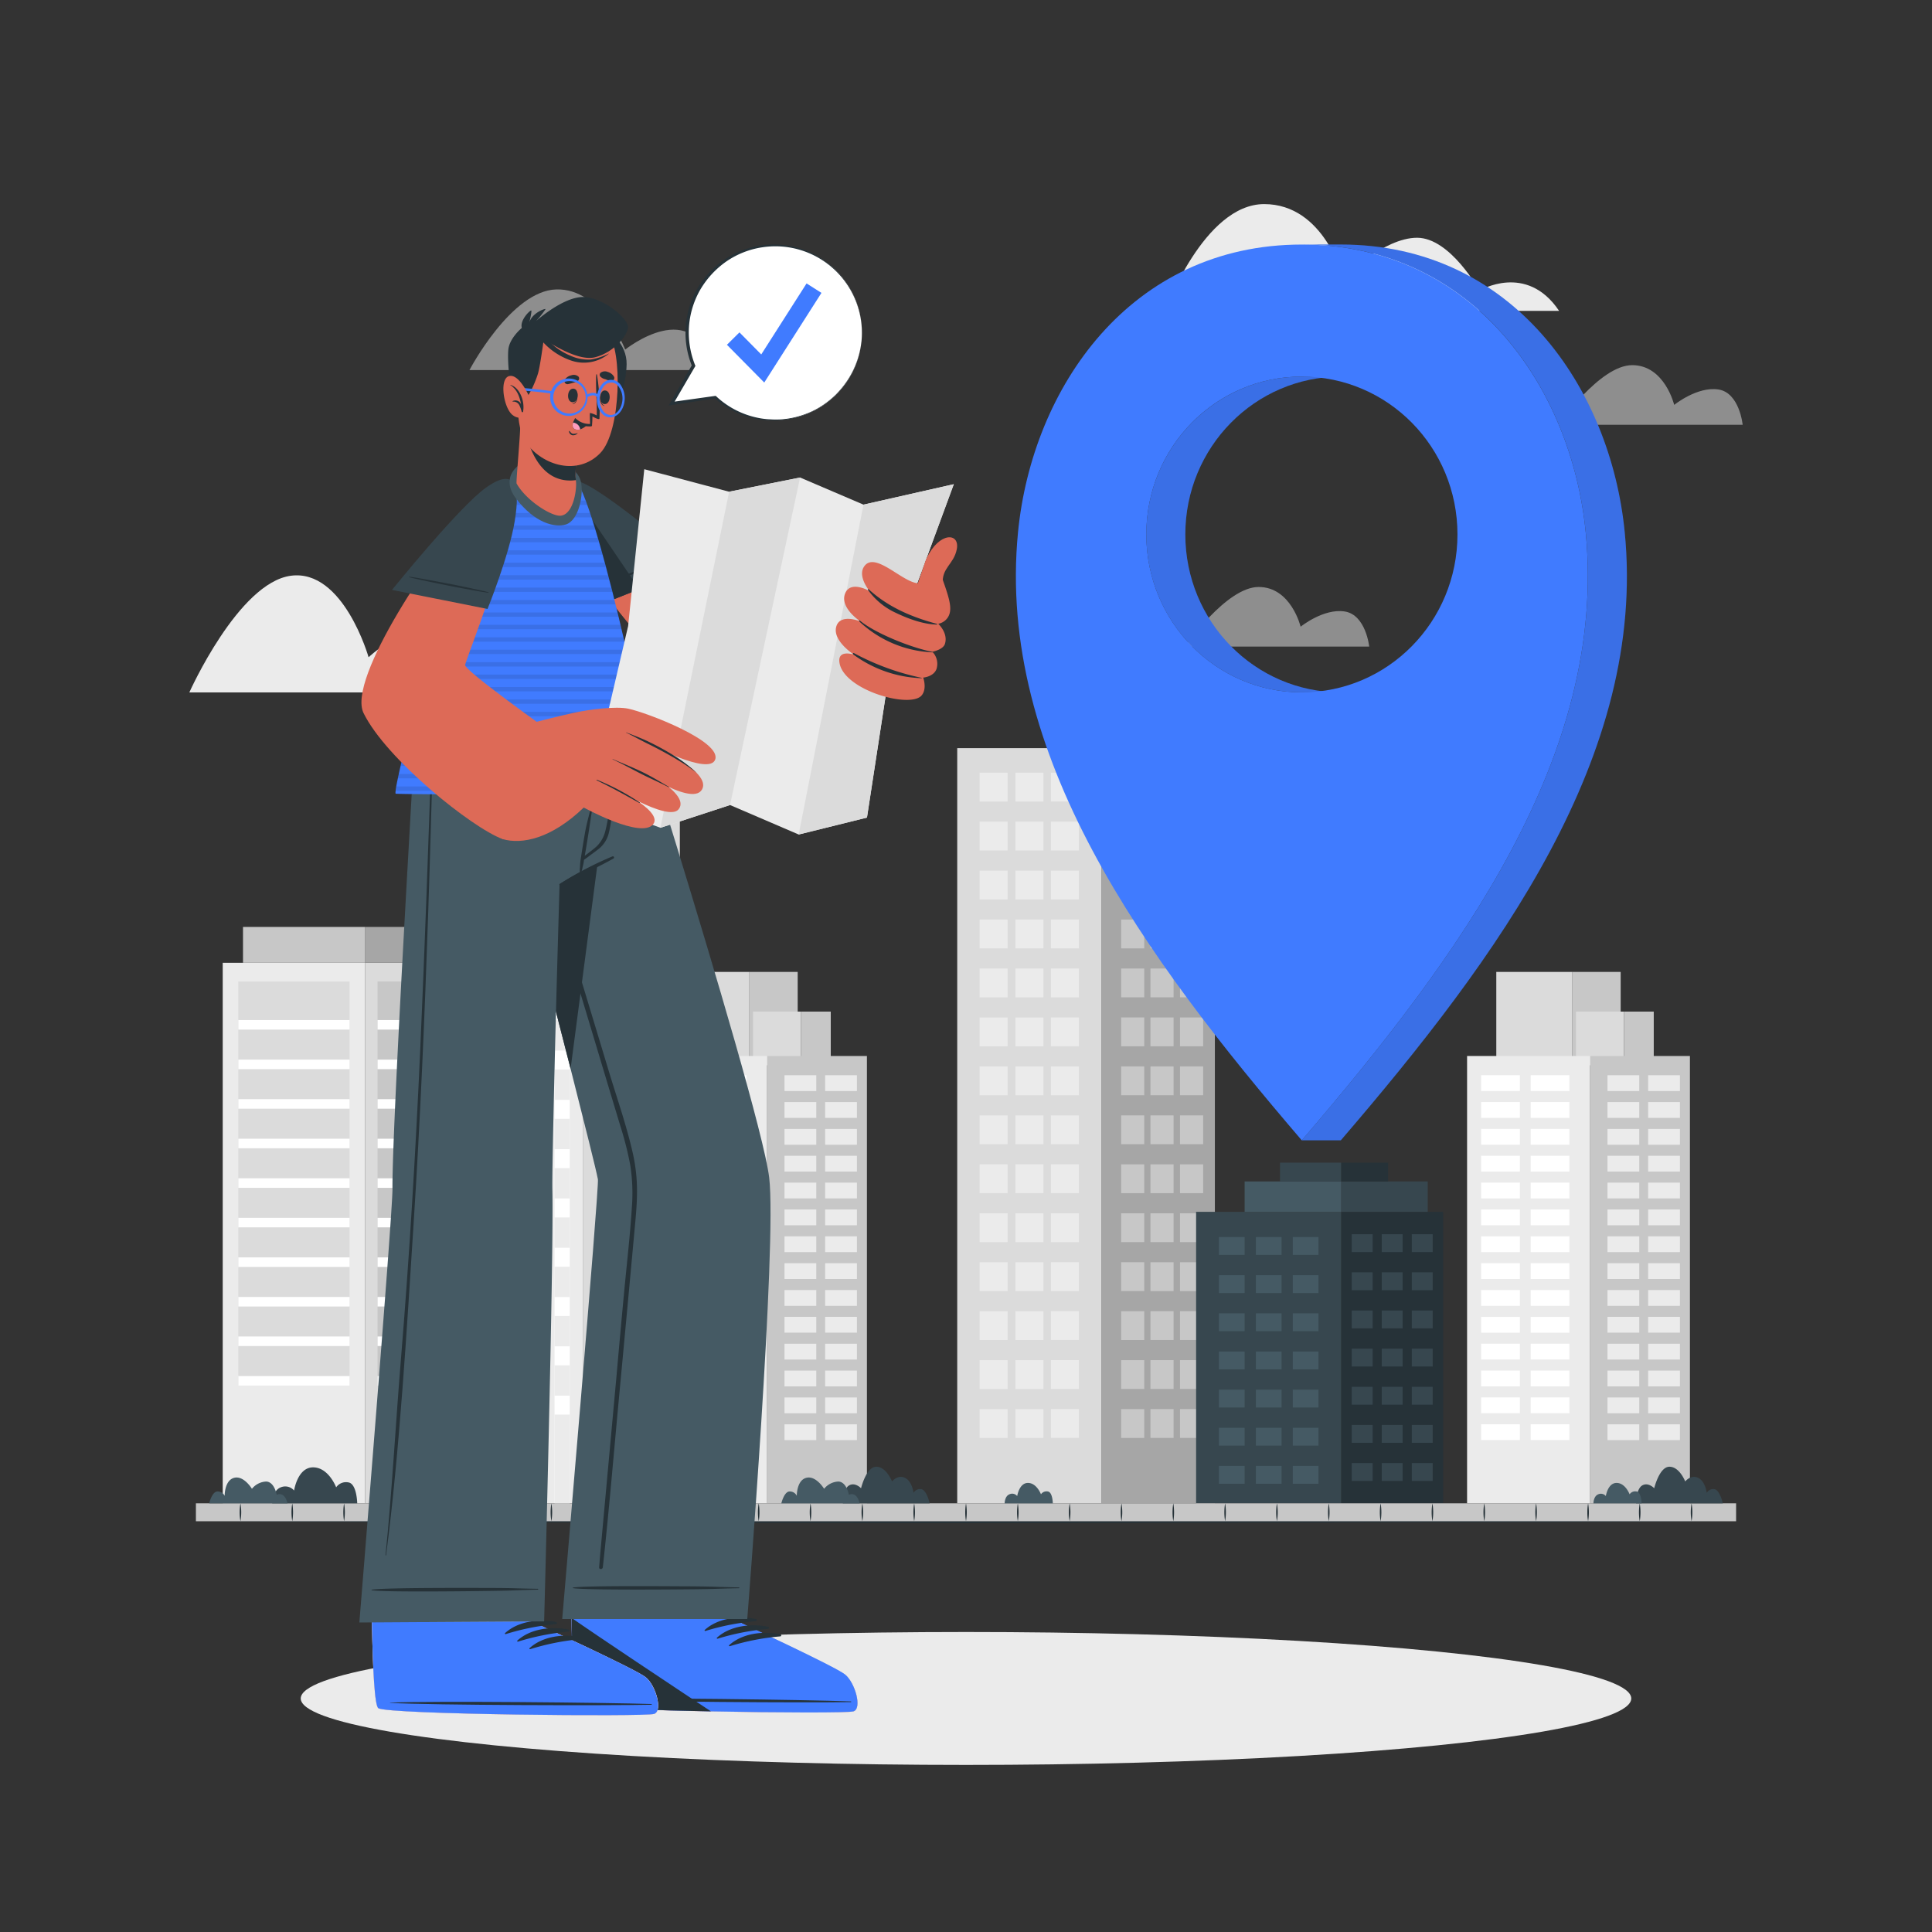 <svg xmlns="http://www.w3.org/2000/svg" viewBox="0 0 500 500"><rect x="0" y="0" width="500" height="500" fill="#333333" stroke="none"/><g id="freepik--background-complete--inject-142"><path d="M403.49,80.45h-102s10.11-27.63,25.68-27.63S347.6,71.89,347.6,71.89s10.5-10.36,19.13-10.36,16.13,13.69,16.13,13.69S395.05,67.86,403.49,80.45Z" style="fill:#ebebeb"></path><path d="M451,109.93H403.36S414,94.5,422.41,94.5s10.87,10.29,10.87,10.29,5.92-4.81,11.41-4S451,109.93,451,109.93Z" style="fill:#ebebeb;opacity:0.5"></path><path d="M354.35,167.34H306.68s10.65-15.43,19.05-15.43,10.87,10.28,10.87,10.28,5.92-4.8,11.41-3.94S354.35,167.34,354.35,167.34Z" style="fill:#ebebeb;opacity:0.5"></path><path d="M141.82,179.2H49S61.68,150.81,75.28,149s20.11,21.09,20.11,21.09,8.78-8.08,15.68-8.08,12.22,10.64,12.22,10.64S137.09,165.4,141.82,179.2Z" style="fill:#ebebeb"></path><path d="M184.23,95.77H121.5S132.28,75.2,144,74.9,161.8,90.47,161.8,90.47,180,75.88,184.23,95.77Z" style="fill:#ebebeb;opacity:0.5"></path><rect x="247.73" y="193.62" width="37.28" height="195.44" style="fill:#dbdbdb"></rect><rect x="253.52" y="199.97" width="7.25" height="7.46" style="fill:#ebebeb"></rect><rect x="262.79" y="199.97" width="7.25" height="7.46" style="fill:#ebebeb"></rect><rect x="253.52" y="212.64" width="7.25" height="7.46" style="fill:#ebebeb"></rect><rect x="262.79" y="212.64" width="7.25" height="7.46" style="fill:#ebebeb"></rect><rect x="253.52" y="225.31" width="7.25" height="7.46" style="fill:#ebebeb"></rect><rect x="262.79" y="225.31" width="7.25" height="7.46" style="fill:#ebebeb"></rect><rect x="253.52" y="237.98" width="7.25" height="7.46" style="fill:#ebebeb"></rect><rect x="262.79" y="237.98" width="7.25" height="7.46" style="fill:#ebebeb"></rect><rect x="253.52" y="250.65" width="7.25" height="7.46" style="fill:#ebebeb"></rect><rect x="262.79" y="250.65" width="7.25" height="7.46" style="fill:#ebebeb"></rect><rect x="253.52" y="263.32" width="7.25" height="7.46" style="fill:#ebebeb"></rect><rect x="262.79" y="263.32" width="7.25" height="7.46" style="fill:#ebebeb"></rect><rect x="253.52" y="275.99" width="7.25" height="7.46" style="fill:#ebebeb"></rect><rect x="262.79" y="275.99" width="7.25" height="7.46" style="fill:#ebebeb"></rect><rect x="253.52" y="288.66" width="7.25" height="7.46" style="fill:#ebebeb"></rect><rect x="262.79" y="288.66" width="7.25" height="7.46" style="fill:#ebebeb"></rect><rect x="253.52" y="301.33" width="7.25" height="7.46" style="fill:#ebebeb"></rect><rect x="262.79" y="301.33" width="7.25" height="7.46" style="fill:#ebebeb"></rect><rect x="253.52" y="314" width="7.25" height="7.46" style="fill:#ebebeb"></rect><rect x="262.79" y="314" width="7.25" height="7.46" style="fill:#ebebeb"></rect><rect x="253.52" y="326.67" width="7.25" height="7.46" style="fill:#ebebeb"></rect><rect x="262.79" y="326.67" width="7.25" height="7.46" style="fill:#ebebeb"></rect><rect x="253.52" y="339.34" width="7.25" height="7.46" style="fill:#ebebeb"></rect><rect x="262.79" y="339.34" width="7.25" height="7.46" style="fill:#ebebeb"></rect><rect x="253.52" y="352.01" width="7.25" height="7.46" style="fill:#ebebeb"></rect><rect x="262.79" y="352.01" width="7.25" height="7.46" style="fill:#ebebeb"></rect><rect x="253.52" y="364.68" width="7.25" height="7.46" style="fill:#ebebeb"></rect><rect x="271.98" y="364.68" width="7.25" height="7.46" transform="translate(551.2 736.81) rotate(180)" style="fill:#ebebeb"></rect><rect x="271.98" y="352.01" width="7.25" height="7.46" transform="translate(551.2 711.47) rotate(180)" style="fill:#ebebeb"></rect><rect x="271.98" y="339.34" width="7.25" height="7.46" transform="translate(551.2 686.13) rotate(180)" style="fill:#ebebeb"></rect><rect x="271.98" y="326.67" width="7.25" height="7.46" transform="translate(551.2 660.8) rotate(180)" style="fill:#ebebeb"></rect><rect x="271.98" y="314" width="7.25" height="7.46" transform="translate(551.2 635.46) rotate(180)" style="fill:#ebebeb"></rect><rect x="271.98" y="301.33" width="7.25" height="7.46" transform="translate(551.2 610.12) rotate(180)" style="fill:#ebebeb"></rect><rect x="271.98" y="288.66" width="7.25" height="7.46" transform="translate(551.2 584.78) rotate(180)" style="fill:#ebebeb"></rect><rect x="271.98" y="275.99" width="7.25" height="7.46" transform="translate(551.2 559.44) rotate(180)" style="fill:#ebebeb"></rect><rect x="271.98" y="263.32" width="7.25" height="7.46" transform="translate(551.2 534.1) rotate(180)" style="fill:#ebebeb"></rect><rect x="271.98" y="250.65" width="7.25" height="7.46" transform="translate(551.2 508.76) rotate(180)" style="fill:#ebebeb"></rect><rect x="271.98" y="237.98" width="7.25" height="7.46" transform="translate(551.2 483.42) rotate(180)" style="fill:#ebebeb"></rect><rect x="271.98" y="225.31" width="7.25" height="7.46" transform="translate(551.2 458.08) rotate(180)" style="fill:#ebebeb"></rect><rect x="271.98" y="212.64" width="7.25" height="7.46" transform="translate(551.2 432.74) rotate(180)" style="fill:#ebebeb"></rect><rect x="271.98" y="199.97" width="7.25" height="7.46" transform="translate(551.2 407.4) rotate(180)" style="fill:#ebebeb"></rect><rect x="262.79" y="364.68" width="7.25" height="7.46" style="fill:#ebebeb"></rect><rect x="285.01" y="193.62" width="29.4" height="195.44" style="fill:#a6a6a6"></rect><rect x="305.39" y="364.68" width="5.99" height="7.46" transform="translate(616.77 736.81) rotate(180)" style="fill:#c7c7c7"></rect><rect x="297.74" y="364.68" width="5.98" height="7.46" transform="translate(601.46 736.81) rotate(180)" style="fill:#c7c7c7"></rect><rect x="305.39" y="352.01" width="5.99" height="7.46" transform="translate(616.77 711.47) rotate(180)" style="fill:#c7c7c7"></rect><rect x="297.74" y="352.01" width="5.98" height="7.46" transform="translate(601.46 711.47) rotate(180)" style="fill:#c7c7c7"></rect><rect x="305.39" y="339.34" width="5.99" height="7.46" transform="translate(616.77 686.13) rotate(180)" style="fill:#c7c7c7"></rect><rect x="297.74" y="339.34" width="5.98" height="7.46" transform="translate(601.46 686.13) rotate(180)" style="fill:#c7c7c7"></rect><rect x="305.39" y="326.67" width="5.99" height="7.46" transform="translate(616.77 660.8) rotate(180)" style="fill:#c7c7c7"></rect><rect x="297.74" y="326.67" width="5.98" height="7.46" transform="translate(601.46 660.8) rotate(180)" style="fill:#c7c7c7"></rect><rect x="305.39" y="314" width="5.99" height="7.46" transform="translate(616.77 635.46) rotate(180)" style="fill:#c7c7c7"></rect><rect x="297.74" y="314" width="5.98" height="7.46" transform="translate(601.46 635.46) rotate(180)" style="fill:#c7c7c7"></rect><rect x="305.39" y="301.33" width="5.99" height="7.46" transform="translate(616.77 610.12) rotate(180)" style="fill:#c7c7c7"></rect><rect x="297.74" y="301.33" width="5.98" height="7.46" transform="translate(601.46 610.12) rotate(180)" style="fill:#c7c7c7"></rect><rect x="305.39" y="288.66" width="5.99" height="7.46" transform="translate(616.77 584.78) rotate(180)" style="fill:#c7c7c7"></rect><rect x="297.74" y="288.66" width="5.98" height="7.46" transform="translate(601.46 584.78) rotate(180)" style="fill:#c7c7c7"></rect><rect x="305.39" y="275.99" width="5.99" height="7.46" transform="translate(616.77 559.44) rotate(180)" style="fill:#c7c7c7"></rect><rect x="297.74" y="275.99" width="5.98" height="7.46" transform="translate(601.46 559.44) rotate(180)" style="fill:#c7c7c7"></rect><rect x="305.39" y="263.32" width="5.99" height="7.46" transform="translate(616.77 534.1) rotate(180)" style="fill:#c7c7c7"></rect><rect x="297.74" y="263.32" width="5.98" height="7.46" transform="translate(601.46 534.1) rotate(180)" style="fill:#c7c7c7"></rect><rect x="305.39" y="250.65" width="5.99" height="7.46" transform="translate(616.77 508.76) rotate(180)" style="fill:#c7c7c7"></rect><rect x="297.74" y="250.65" width="5.98" height="7.46" transform="translate(601.46 508.76) rotate(180)" style="fill:#c7c7c7"></rect><rect x="305.39" y="237.98" width="5.99" height="7.46" transform="translate(616.77 483.42) rotate(180)" style="fill:#c7c7c7"></rect><rect x="297.74" y="237.98" width="5.98" height="7.46" transform="translate(601.46 483.42) rotate(180)" style="fill:#c7c7c7"></rect><rect x="305.39" y="225.31" width="5.99" height="7.46" transform="translate(616.77 458.08) rotate(180)" style="fill:#c7c7c7"></rect><rect x="297.74" y="225.31" width="5.98" height="7.46" transform="translate(601.46 458.08) rotate(180)" style="fill:#c7c7c7"></rect><rect x="305.39" y="212.64" width="5.99" height="7.46" transform="translate(616.77 432.74) rotate(180)" style="fill:#c7c7c7"></rect><rect x="297.74" y="212.64" width="5.98" height="7.46" transform="translate(601.46 432.74) rotate(180)" style="fill:#c7c7c7"></rect><rect x="305.39" y="199.97" width="5.99" height="7.46" transform="translate(616.77 407.4) rotate(180)" style="fill:#c7c7c7"></rect><rect x="290.15" y="199.97" width="5.98" height="7.46" style="fill:#c7c7c7"></rect><rect x="290.15" y="212.64" width="5.98" height="7.46" style="fill:#c7c7c7"></rect><rect x="290.15" y="225.31" width="5.98" height="7.46" style="fill:#c7c7c7"></rect><rect x="290.15" y="237.98" width="5.98" height="7.46" style="fill:#c7c7c7"></rect><rect x="290.15" y="250.65" width="5.98" height="7.46" style="fill:#c7c7c7"></rect><rect x="290.15" y="263.32" width="5.98" height="7.46" style="fill:#c7c7c7"></rect><rect x="290.15" y="275.99" width="5.98" height="7.46" style="fill:#c7c7c7"></rect><rect x="290.15" y="288.66" width="5.98" height="7.46" style="fill:#c7c7c7"></rect><rect x="290.15" y="301.33" width="5.98" height="7.46" style="fill:#c7c7c7"></rect><rect x="290.15" y="314" width="5.98" height="7.46" style="fill:#c7c7c7"></rect><rect x="290.15" y="326.67" width="5.98" height="7.46" style="fill:#c7c7c7"></rect><rect x="290.15" y="339.34" width="5.98" height="7.46" style="fill:#c7c7c7"></rect><rect x="290.15" y="352.01" width="5.98" height="7.46" style="fill:#c7c7c7"></rect><rect x="290.15" y="364.68" width="5.98" height="7.46" style="fill:#c7c7c7"></rect><rect x="297.74" y="199.97" width="5.98" height="7.46" transform="translate(601.46 407.4) rotate(180)" style="fill:#c7c7c7"></rect><rect x="112.07" y="189.36" width="38.89" height="199.7" style="fill:#ebebeb"></rect><rect x="111.14" y="185.38" width="39.83" height="3.98" style="fill:#c7c7c7"></rect><rect x="115.59" y="195.22" width="3.94" height="193.84" style="fill:#fff"></rect><rect x="122.57" y="195.22" width="3.94" height="193.84" style="fill:#fff"></rect><rect x="129.55" y="195.22" width="3.94" height="193.84" style="fill:#fff"></rect><rect x="136.53" y="195.22" width="3.94" height="193.84" style="fill:#fff"></rect><rect x="143.51" y="195.22" width="3.94" height="193.84" style="fill:#fff"></rect><rect x="115.59" y="200.24" width="3.94" height="7.85" style="fill:#ebebeb"></rect><rect x="122.57" y="200.24" width="3.94" height="7.85" style="fill:#ebebeb"></rect><rect x="129.55" y="200.24" width="3.94" height="7.85" style="fill:#ebebeb"></rect><rect x="136.53" y="200.24" width="3.94" height="7.85" style="fill:#ebebeb"></rect><rect x="143.51" y="200.24" width="3.94" height="7.85" style="fill:#ebebeb"></rect><rect x="115.59" y="213" width="3.94" height="7.85" style="fill:#ebebeb"></rect><rect x="122.57" y="213" width="3.94" height="7.85" style="fill:#ebebeb"></rect><rect x="129.55" y="213" width="3.94" height="7.85" style="fill:#ebebeb"></rect><rect x="136.53" y="213" width="3.94" height="7.85" style="fill:#ebebeb"></rect><rect x="143.51" y="213" width="3.94" height="7.85" style="fill:#ebebeb"></rect><rect x="115.59" y="225.76" width="3.94" height="7.85" style="fill:#ebebeb"></rect><rect x="122.57" y="225.76" width="3.94" height="7.85" style="fill:#ebebeb"></rect><rect x="129.55" y="225.76" width="3.94" height="7.85" style="fill:#ebebeb"></rect><rect x="136.53" y="225.76" width="3.94" height="7.85" style="fill:#ebebeb"></rect><rect x="143.51" y="225.76" width="3.94" height="7.85" style="fill:#ebebeb"></rect><rect x="115.59" y="238.52" width="3.94" height="7.85" style="fill:#ebebeb"></rect><rect x="122.57" y="238.52" width="3.94" height="7.85" style="fill:#ebebeb"></rect><rect x="129.55" y="238.52" width="3.94" height="7.85" style="fill:#ebebeb"></rect><rect x="136.53" y="238.52" width="3.94" height="7.85" style="fill:#ebebeb"></rect><rect x="143.51" y="238.52" width="3.94" height="7.85" style="fill:#ebebeb"></rect><rect x="115.59" y="251.28" width="3.94" height="7.85" style="fill:#ebebeb"></rect><rect x="122.57" y="251.28" width="3.94" height="7.85" style="fill:#ebebeb"></rect><rect x="129.55" y="251.28" width="3.94" height="7.85" style="fill:#ebebeb"></rect><rect x="136.53" y="251.28" width="3.94" height="7.85" style="fill:#ebebeb"></rect><rect x="143.51" y="251.28" width="3.94" height="7.85" style="fill:#ebebeb"></rect><rect x="115.59" y="264.03" width="3.94" height="7.85" style="fill:#ebebeb"></rect><rect x="122.57" y="264.03" width="3.94" height="7.85" style="fill:#ebebeb"></rect><rect x="129.55" y="264.03" width="3.94" height="7.85" style="fill:#ebebeb"></rect><rect x="136.53" y="264.03" width="3.94" height="7.85" style="fill:#ebebeb"></rect><rect x="143.51" y="264.03" width="3.94" height="7.85" style="fill:#ebebeb"></rect><rect x="115.59" y="276.79" width="3.94" height="7.85" style="fill:#ebebeb"></rect><rect x="122.57" y="276.79" width="3.94" height="7.85" style="fill:#ebebeb"></rect><rect x="129.55" y="276.79" width="3.94" height="7.85" style="fill:#ebebeb"></rect><rect x="136.53" y="276.79" width="3.94" height="7.85" style="fill:#ebebeb"></rect><rect x="143.51" y="276.79" width="3.94" height="7.85" style="fill:#ebebeb"></rect><rect x="115.59" y="289.55" width="3.94" height="7.85" style="fill:#ebebeb"></rect><rect x="122.57" y="289.55" width="3.94" height="7.85" style="fill:#ebebeb"></rect><rect x="129.55" y="289.55" width="3.94" height="7.85" style="fill:#ebebeb"></rect><rect x="136.53" y="289.55" width="3.94" height="7.85" style="fill:#ebebeb"></rect><rect x="143.51" y="289.55" width="3.94" height="7.85" style="fill:#ebebeb"></rect><rect x="115.59" y="302.31" width="3.94" height="7.85" style="fill:#ebebeb"></rect><rect x="122.57" y="302.31" width="3.94" height="7.85" style="fill:#ebebeb"></rect><rect x="129.55" y="302.31" width="3.94" height="7.85" style="fill:#ebebeb"></rect><rect x="136.53" y="302.31" width="3.94" height="7.85" style="fill:#ebebeb"></rect><rect x="143.51" y="302.31" width="3.94" height="7.85" style="fill:#ebebeb"></rect><rect x="115.59" y="315.07" width="3.94" height="7.85" style="fill:#ebebeb"></rect><rect x="122.57" y="315.07" width="3.94" height="7.85" style="fill:#ebebeb"></rect><rect x="129.55" y="315.07" width="3.94" height="7.85" style="fill:#ebebeb"></rect><rect x="136.53" y="315.07" width="3.94" height="7.85" style="fill:#ebebeb"></rect><rect x="143.51" y="315.07" width="3.94" height="7.85" style="fill:#ebebeb"></rect><rect x="115.59" y="327.83" width="3.94" height="7.85" style="fill:#ebebeb"></rect><rect x="122.57" y="327.83" width="3.94" height="7.85" style="fill:#ebebeb"></rect><rect x="129.55" y="327.83" width="3.94" height="7.85" style="fill:#ebebeb"></rect><rect x="136.53" y="327.83" width="3.94" height="7.85" style="fill:#ebebeb"></rect><rect x="143.51" y="327.83" width="3.94" height="7.85" style="fill:#ebebeb"></rect><rect x="115.59" y="340.58" width="3.94" height="7.85" style="fill:#ebebeb"></rect><rect x="122.57" y="340.58" width="3.94" height="7.85" style="fill:#ebebeb"></rect><rect x="129.55" y="340.58" width="3.94" height="7.85" style="fill:#ebebeb"></rect><rect x="136.53" y="340.58" width="3.94" height="7.85" style="fill:#ebebeb"></rect><rect x="143.51" y="340.58" width="3.94" height="7.85" style="fill:#ebebeb"></rect><rect x="115.59" y="353.34" width="3.94" height="7.85" style="fill:#ebebeb"></rect><rect x="122.57" y="353.34" width="3.94" height="7.85" style="fill:#ebebeb"></rect><rect x="129.55" y="353.34" width="3.94" height="7.85" style="fill:#ebebeb"></rect><rect x="136.53" y="353.34" width="3.94" height="7.85" style="fill:#ebebeb"></rect><rect x="143.51" y="353.34" width="3.94" height="7.85" style="fill:#ebebeb"></rect><rect x="115.59" y="366.1" width="3.94" height="22.96" style="fill:#ebebeb"></rect><rect x="122.57" y="366.1" width="3.94" height="22.96" style="fill:#ebebeb"></rect><rect x="129.55" y="366.1" width="3.94" height="22.96" style="fill:#ebebeb"></rect><rect x="136.53" y="366.1" width="3.94" height="22.96" style="fill:#ebebeb"></rect><rect x="143.51" y="366.1" width="3.94" height="22.96" style="fill:#ebebeb"></rect><rect x="150.97" y="189.36" width="24.97" height="199.7" style="fill:#dbdbdb"></rect><rect x="150.97" y="185.38" width="26.05" height="3.98" style="fill:#c7c7c7"></rect><rect x="154.48" y="195.22" width="3.94" height="193.84" style="fill:#c7c7c7"></rect><rect x="161.46" y="195.22" width="3.94" height="193.84" style="fill:#c7c7c7"></rect><rect x="168.44" y="195.22" width="3.94" height="193.84" style="fill:#c7c7c7"></rect><rect x="154.48" y="200.24" width="3.94" height="7.85" style="fill:#dbdbdb"></rect><rect x="161.46" y="200.24" width="3.94" height="7.85" style="fill:#dbdbdb"></rect><rect x="168.44" y="200.24" width="3.94" height="7.85" style="fill:#dbdbdb"></rect><rect x="154.48" y="213" width="3.94" height="7.85" style="fill:#dbdbdb"></rect><rect x="161.46" y="213" width="3.94" height="7.85" style="fill:#dbdbdb"></rect><rect x="168.44" y="213" width="3.94" height="7.85" style="fill:#dbdbdb"></rect><rect x="154.48" y="225.76" width="3.94" height="7.85" style="fill:#dbdbdb"></rect><rect x="161.46" y="225.76" width="3.94" height="7.85" style="fill:#dbdbdb"></rect><rect x="168.44" y="225.76" width="3.94" height="7.85" style="fill:#dbdbdb"></rect><rect x="154.48" y="238.52" width="3.94" height="7.85" style="fill:#dbdbdb"></rect><rect x="161.46" y="238.52" width="3.94" height="7.85" style="fill:#dbdbdb"></rect><rect x="168.44" y="238.52" width="3.94" height="7.85" style="fill:#dbdbdb"></rect><rect x="154.48" y="251.28" width="3.94" height="7.85" style="fill:#dbdbdb"></rect><rect x="161.46" y="251.28" width="3.94" height="7.85" style="fill:#dbdbdb"></rect><rect x="168.44" y="251.28" width="3.94" height="7.85" style="fill:#dbdbdb"></rect><rect x="154.48" y="264.03" width="3.94" height="7.85" style="fill:#dbdbdb"></rect><rect x="161.46" y="264.03" width="3.94" height="7.85" style="fill:#dbdbdb"></rect><rect x="168.44" y="264.03" width="3.94" height="7.85" style="fill:#dbdbdb"></rect><rect x="154.48" y="276.79" width="3.94" height="7.85" style="fill:#dbdbdb"></rect><rect x="161.46" y="276.79" width="3.94" height="7.85" style="fill:#dbdbdb"></rect><rect x="168.44" y="276.79" width="3.94" height="7.85" style="fill:#dbdbdb"></rect><rect x="154.48" y="289.55" width="3.94" height="7.85" style="fill:#dbdbdb"></rect><rect x="161.46" y="289.55" width="3.94" height="7.85" style="fill:#dbdbdb"></rect><rect x="168.44" y="289.55" width="3.94" height="7.85" style="fill:#dbdbdb"></rect><rect x="154.48" y="302.31" width="3.94" height="7.85" style="fill:#dbdbdb"></rect><rect x="161.46" y="302.31" width="3.94" height="7.85" style="fill:#dbdbdb"></rect><rect x="168.44" y="302.31" width="3.94" height="7.85" style="fill:#dbdbdb"></rect><rect x="154.48" y="315.07" width="3.94" height="7.85" style="fill:#dbdbdb"></rect><rect x="161.46" y="315.07" width="3.94" height="7.85" style="fill:#dbdbdb"></rect><rect x="168.44" y="315.07" width="3.94" height="7.85" style="fill:#dbdbdb"></rect><rect x="154.48" y="327.83" width="3.94" height="7.85" style="fill:#dbdbdb"></rect><rect x="161.46" y="327.83" width="3.94" height="7.85" style="fill:#dbdbdb"></rect><rect x="168.44" y="327.83" width="3.94" height="7.85" style="fill:#dbdbdb"></rect><rect x="154.48" y="340.58" width="3.94" height="7.85" style="fill:#dbdbdb"></rect><rect x="161.46" y="340.58" width="3.94" height="7.85" style="fill:#dbdbdb"></rect><rect x="168.44" y="340.58" width="3.94" height="7.85" style="fill:#dbdbdb"></rect><rect x="154.48" y="353.34" width="3.94" height="7.85" style="fill:#dbdbdb"></rect><rect x="161.46" y="353.34" width="3.94" height="7.85" style="fill:#dbdbdb"></rect><rect x="168.44" y="353.34" width="3.94" height="7.85" style="fill:#dbdbdb"></rect><rect x="154.48" y="366.1" width="3.94" height="22.96" style="fill:#dbdbdb"></rect><rect x="161.46" y="366.1" width="3.94" height="22.96" style="fill:#dbdbdb"></rect><rect x="168.44" y="366.1" width="3.94" height="22.96" style="fill:#dbdbdb"></rect><rect x="57.64" y="249.17" width="36.89" height="139.89" style="fill:#ebebeb"></rect><rect x="62.89" y="239.89" width="31.64" height="9.28" style="fill:#c7c7c7"></rect><rect x="61.68" y="254.01" width="28.8" height="104.58" style="fill:#dbdbdb"></rect><rect x="61.68" y="263.99" width="28.8" height="2.47" style="fill:#fff"></rect><rect x="61.68" y="274.23" width="28.8" height="2.47" style="fill:#fff"></rect><rect x="61.68" y="284.46" width="28.8" height="2.47" style="fill:#fff"></rect><rect x="61.68" y="294.7" width="28.8" height="2.47" style="fill:#fff"></rect><rect x="61.68" y="304.94" width="28.8" height="2.47" style="fill:#fff"></rect><rect x="61.68" y="315.17" width="28.8" height="2.47" style="fill:#fff"></rect><rect x="61.68" y="325.41" width="28.8" height="2.47" style="fill:#fff"></rect><rect x="61.68" y="335.65" width="28.8" height="2.47" style="fill:#fff"></rect><rect x="61.68" y="345.88" width="28.8" height="2.47" style="fill:#fff"></rect><rect x="61.68" y="356.12" width="28.8" height="2.47" style="fill:#fff"></rect><rect x="94.53" y="249.17" width="23.1" height="139.89" style="fill:#dbdbdb"></rect><rect x="94.53" y="239.89" width="19.64" height="9.28" style="fill:#a6a6a6"></rect><rect x="97.71" y="254.01" width="17.76" height="104.58" style="fill:#c7c7c7"></rect><rect x="97.71" y="263.99" width="17.76" height="2.47" style="fill:#fff"></rect><rect x="97.71" y="274.23" width="17.76" height="2.47" style="fill:#fff"></rect><rect x="97.71" y="284.46" width="17.76" height="2.47" style="fill:#fff"></rect><rect x="97.71" y="294.7" width="17.76" height="2.47" style="fill:#fff"></rect><rect x="97.71" y="304.94" width="17.76" height="2.47" style="fill:#fff"></rect><rect x="97.71" y="315.17" width="17.76" height="2.47" style="fill:#fff"></rect><rect x="97.71" y="325.41" width="17.76" height="2.47" style="fill:#fff"></rect><rect x="97.71" y="335.65" width="17.76" height="2.47" style="fill:#fff"></rect><rect x="97.71" y="345.88" width="17.76" height="2.47" style="fill:#fff"></rect><rect x="97.71" y="356.12" width="17.76" height="2.47" style="fill:#fff"></rect><rect x="387.24" y="251.53" width="19.7" height="23.27" style="fill:#dbdbdb"></rect><rect x="406.94" y="251.53" width="12.49" height="24.13" style="fill:#c7c7c7"></rect><rect x="407.86" y="261.8" width="12.4" height="13.85" style="fill:#dbdbdb"></rect><rect x="420.26" y="261.8" width="7.73" height="13.85" style="fill:#c7c7c7"></rect><rect x="379.68" y="273.29" width="31.86" height="115.78" style="fill:#ebebeb"></rect><rect x="383.32" y="278.26" width="10.02" height="4.09" style="fill:#fff"></rect><rect x="396.14" y="278.26" width="10.02" height="4.09" style="fill:#fff"></rect><rect x="383.32" y="285.21" width="10.02" height="4.09" style="fill:#fff"></rect><rect x="396.14" y="285.21" width="10.02" height="4.09" style="fill:#fff"></rect><rect x="383.32" y="292.16" width="10.02" height="4.09" style="fill:#fff"></rect><rect x="396.14" y="292.16" width="10.02" height="4.09" style="fill:#fff"></rect><rect x="383.32" y="299.11" width="10.02" height="4.09" style="fill:#fff"></rect><rect x="396.14" y="299.11" width="10.02" height="4.09" style="fill:#fff"></rect><rect x="383.32" y="306.06" width="10.02" height="4.09" style="fill:#fff"></rect><rect x="396.14" y="306.06" width="10.02" height="4.09" style="fill:#fff"></rect><rect x="383.32" y="313.01" width="10.02" height="4.09" style="fill:#fff"></rect><rect x="396.14" y="313.01" width="10.02" height="4.09" style="fill:#fff"></rect><rect x="383.32" y="319.96" width="10.02" height="4.09" style="fill:#fff"></rect><rect x="396.14" y="319.96" width="10.02" height="4.09" style="fill:#fff"></rect><rect x="383.32" y="326.91" width="10.02" height="4.09" style="fill:#fff"></rect><rect x="396.14" y="326.91" width="10.02" height="4.09" style="fill:#fff"></rect><rect x="383.32" y="333.86" width="10.02" height="4.09" style="fill:#fff"></rect><rect x="396.14" y="333.86" width="10.02" height="4.09" style="fill:#fff"></rect><rect x="383.32" y="340.81" width="10.02" height="4.09" style="fill:#fff"></rect><rect x="396.14" y="340.81" width="10.02" height="4.09" style="fill:#fff"></rect><rect x="383.32" y="347.75" width="10.02" height="4.09" style="fill:#fff"></rect><rect x="396.14" y="347.75" width="10.02" height="4.09" style="fill:#fff"></rect><rect x="383.32" y="354.7" width="10.02" height="4.09" style="fill:#fff"></rect><rect x="396.14" y="354.7" width="10.02" height="4.09" style="fill:#fff"></rect><rect x="383.32" y="361.65" width="10.02" height="4.09" style="fill:#fff"></rect><rect x="396.14" y="361.65" width="10.02" height="4.09" style="fill:#fff"></rect><rect x="383.32" y="368.6" width="10.02" height="4.09" style="fill:#fff"></rect><rect x="396.14" y="368.6" width="10.02" height="4.09" style="fill:#fff"></rect><rect x="411.54" y="273.29" width="25.81" height="115.78" style="fill:#c7c7c7"></rect><rect x="426.54" y="368.6" width="8.22" height="4.09" transform="translate(861.3 741.3) rotate(180)" style="fill:#ebebeb"></rect><rect x="416.02" y="368.6" width="8.22" height="4.09" transform="translate(840.26 741.3) rotate(180)" style="fill:#ebebeb"></rect><rect x="426.54" y="361.65" width="8.22" height="4.09" transform="translate(861.3 727.4) rotate(180)" style="fill:#ebebeb"></rect><rect x="416.02" y="361.65" width="8.22" height="4.09" transform="translate(840.26 727.4) rotate(180)" style="fill:#ebebeb"></rect><rect x="426.54" y="354.7" width="8.22" height="4.09" transform="translate(861.3 713.5) rotate(180)" style="fill:#ebebeb"></rect><rect x="416.02" y="354.7" width="8.22" height="4.09" transform="translate(840.26 713.5) rotate(180)" style="fill:#ebebeb"></rect><rect x="426.54" y="347.75" width="8.22" height="4.09" transform="translate(861.3 699.6) rotate(180)" style="fill:#ebebeb"></rect><rect x="416.02" y="347.75" width="8.22" height="4.09" transform="translate(840.26 699.6) rotate(180)" style="fill:#ebebeb"></rect><rect x="426.54" y="340.81" width="8.22" height="4.09" transform="translate(861.3 685.7) rotate(180)" style="fill:#ebebeb"></rect><rect x="416.02" y="340.81" width="8.22" height="4.09" transform="translate(840.26 685.7) rotate(180)" style="fill:#ebebeb"></rect><rect x="426.54" y="333.86" width="8.22" height="4.09" transform="translate(861.3 671.81) rotate(180)" style="fill:#ebebeb"></rect><rect x="416.02" y="333.86" width="8.22" height="4.09" transform="translate(840.26 671.81) rotate(180)" style="fill:#ebebeb"></rect><rect x="426.54" y="326.91" width="8.22" height="4.09" transform="translate(861.3 657.91) rotate(180)" style="fill:#ebebeb"></rect><rect x="416.02" y="326.91" width="8.22" height="4.09" transform="translate(840.26 657.91) rotate(180)" style="fill:#ebebeb"></rect><rect x="426.54" y="319.96" width="8.22" height="4.09" transform="translate(861.3 644.01) rotate(180)" style="fill:#ebebeb"></rect><rect x="416.02" y="319.96" width="8.22" height="4.09" transform="translate(840.26 644.01) rotate(180)" style="fill:#ebebeb"></rect><rect x="426.54" y="313.01" width="8.22" height="4.09" transform="translate(861.3 630.11) rotate(180)" style="fill:#ebebeb"></rect><rect x="416.02" y="313.01" width="8.22" height="4.09" transform="translate(840.26 630.11) rotate(180)" style="fill:#ebebeb"></rect><rect x="426.54" y="306.06" width="8.22" height="4.09" transform="translate(861.3 616.21) rotate(180)" style="fill:#ebebeb"></rect><rect x="416.02" y="306.06" width="8.22" height="4.09" transform="translate(840.26 616.21) rotate(180)" style="fill:#ebebeb"></rect><rect x="426.54" y="299.11" width="8.22" height="4.09" transform="translate(861.3 602.31) rotate(180)" style="fill:#ebebeb"></rect><rect x="416.02" y="299.11" width="8.22" height="4.09" transform="translate(840.26 602.31) rotate(180)" style="fill:#ebebeb"></rect><rect x="426.54" y="292.16" width="8.22" height="4.09" transform="translate(861.3 588.42) rotate(180)" style="fill:#ebebeb"></rect><rect x="416.02" y="292.16" width="8.22" height="4.09" transform="translate(840.26 588.42) rotate(180)" style="fill:#ebebeb"></rect><rect x="426.54" y="285.21" width="8.22" height="4.09" transform="translate(861.3 574.52) rotate(180)" style="fill:#ebebeb"></rect><rect x="416.02" y="285.21" width="8.22" height="4.09" transform="translate(840.26 574.52) rotate(180)" style="fill:#ebebeb"></rect><rect x="426.54" y="278.26" width="8.22" height="4.09" transform="translate(861.3 560.62) rotate(180)" style="fill:#ebebeb"></rect><rect x="416.02" y="278.26" width="8.22" height="4.09" transform="translate(840.26 560.62) rotate(180)" style="fill:#ebebeb"></rect><rect x="174.25" y="251.53" width="19.7" height="23.27" style="fill:#dbdbdb"></rect><rect x="193.95" y="251.53" width="12.49" height="24.13" style="fill:#c7c7c7"></rect><rect x="194.88" y="261.8" width="12.4" height="13.85" style="fill:#dbdbdb"></rect><rect x="207.27" y="261.8" width="7.73" height="13.85" style="fill:#c7c7c7"></rect><rect x="166.69" y="273.29" width="31.86" height="115.78" style="fill:#ebebeb"></rect><rect x="170.33" y="278.26" width="10.02" height="4.09" style="fill:#fff"></rect><rect x="183.15" y="278.26" width="10.02" height="4.09" style="fill:#fff"></rect><rect x="170.33" y="285.21" width="10.02" height="4.09" style="fill:#fff"></rect><rect x="183.15" y="285.21" width="10.02" height="4.09" style="fill:#fff"></rect><rect x="170.33" y="292.16" width="10.02" height="4.09" style="fill:#fff"></rect><rect x="183.15" y="292.16" width="10.02" height="4.09" style="fill:#fff"></rect><rect x="170.33" y="299.11" width="10.02" height="4.09" style="fill:#fff"></rect><rect x="183.15" y="299.11" width="10.02" height="4.09" style="fill:#fff"></rect><rect x="170.33" y="306.06" width="10.02" height="4.09" style="fill:#fff"></rect><rect x="183.15" y="306.06" width="10.02" height="4.09" style="fill:#fff"></rect><rect x="170.33" y="313.01" width="10.02" height="4.09" style="fill:#fff"></rect><rect x="183.15" y="313.01" width="10.02" height="4.09" style="fill:#fff"></rect><rect x="170.33" y="319.96" width="10.02" height="4.09" style="fill:#fff"></rect><rect x="183.15" y="319.96" width="10.02" height="4.09" style="fill:#fff"></rect><rect x="170.33" y="326.91" width="10.02" height="4.09" style="fill:#fff"></rect><rect x="183.15" y="326.91" width="10.02" height="4.09" style="fill:#fff"></rect><rect x="170.33" y="333.86" width="10.02" height="4.09" style="fill:#fff"></rect><rect x="183.15" y="333.86" width="10.02" height="4.09" style="fill:#fff"></rect><rect x="170.33" y="340.81" width="10.02" height="4.09" style="fill:#fff"></rect><rect x="183.15" y="340.81" width="10.02" height="4.09" style="fill:#fff"></rect><rect x="170.33" y="347.75" width="10.02" height="4.09" style="fill:#fff"></rect><rect x="183.15" y="347.75" width="10.02" height="4.09" style="fill:#fff"></rect><rect x="170.33" y="354.7" width="10.02" height="4.09" style="fill:#fff"></rect><rect x="183.15" y="354.7" width="10.02" height="4.09" style="fill:#fff"></rect><rect x="170.33" y="361.65" width="10.02" height="4.09" style="fill:#fff"></rect><rect x="183.15" y="361.65" width="10.02" height="4.09" style="fill:#fff"></rect><rect x="170.33" y="368.6" width="10.02" height="4.09" style="fill:#fff"></rect><rect x="183.15" y="368.6" width="10.02" height="4.09" style="fill:#fff"></rect><rect x="198.55" y="273.29" width="25.81" height="115.78" style="fill:#c7c7c7"></rect><rect x="213.55" y="368.6" width="8.22" height="4.09" transform="translate(435.32 741.3) rotate(180)" style="fill:#ebebeb"></rect><rect x="203.03" y="368.6" width="8.22" height="4.09" transform="translate(414.28 741.3) rotate(180)" style="fill:#ebebeb"></rect><rect x="213.55" y="361.65" width="8.22" height="4.09" transform="translate(435.32 727.4) rotate(180)" style="fill:#ebebeb"></rect><rect x="203.03" y="361.65" width="8.22" height="4.09" transform="translate(414.28 727.4) rotate(180)" style="fill:#ebebeb"></rect><rect x="213.55" y="354.7" width="8.22" height="4.09" transform="translate(435.32 713.5) rotate(180)" style="fill:#ebebeb"></rect><rect x="203.03" y="354.7" width="8.22" height="4.09" transform="translate(414.28 713.5) rotate(180)" style="fill:#ebebeb"></rect><rect x="213.55" y="347.75" width="8.22" height="4.09" transform="translate(435.32 699.6) rotate(180)" style="fill:#ebebeb"></rect><rect x="203.03" y="347.75" width="8.22" height="4.09" transform="translate(414.28 699.6) rotate(180)" style="fill:#ebebeb"></rect><rect x="213.55" y="340.81" width="8.22" height="4.09" transform="translate(435.32 685.7) rotate(180)" style="fill:#ebebeb"></rect><rect x="203.03" y="340.81" width="8.22" height="4.09" transform="translate(414.28 685.7) rotate(180)" style="fill:#ebebeb"></rect><rect x="213.55" y="333.86" width="8.22" height="4.09" transform="translate(435.32 671.81) rotate(180)" style="fill:#ebebeb"></rect><rect x="203.03" y="333.86" width="8.22" height="4.09" transform="translate(414.28 671.81) rotate(180)" style="fill:#ebebeb"></rect><rect x="213.55" y="326.91" width="8.22" height="4.09" transform="translate(435.32 657.91) rotate(180)" style="fill:#ebebeb"></rect><rect x="203.03" y="326.91" width="8.22" height="4.09" transform="translate(414.28 657.91) rotate(180)" style="fill:#ebebeb"></rect><rect x="213.55" y="319.96" width="8.22" height="4.09" transform="translate(435.32 644.01) rotate(180)" style="fill:#ebebeb"></rect><rect x="203.03" y="319.96" width="8.22" height="4.09" transform="translate(414.28 644.01) rotate(180)" style="fill:#ebebeb"></rect><rect x="213.55" y="313.01" width="8.22" height="4.09" transform="translate(435.32 630.11) rotate(180)" style="fill:#ebebeb"></rect><rect x="203.03" y="313.01" width="8.22" height="4.09" transform="translate(414.28 630.11) rotate(180)" style="fill:#ebebeb"></rect><rect x="213.55" y="306.06" width="8.22" height="4.09" transform="translate(435.32 616.21) rotate(180)" style="fill:#ebebeb"></rect><rect x="203.03" y="306.06" width="8.22" height="4.09" transform="translate(414.28 616.21) rotate(180)" style="fill:#ebebeb"></rect><rect x="213.55" y="299.11" width="8.22" height="4.09" transform="translate(435.32 602.31) rotate(180)" style="fill:#ebebeb"></rect><rect x="203.03" y="299.11" width="8.22" height="4.09" transform="translate(414.28 602.31) rotate(180)" style="fill:#ebebeb"></rect><rect x="213.55" y="292.16" width="8.22" height="4.09" transform="translate(435.32 588.42) rotate(180)" style="fill:#ebebeb"></rect><rect x="203.03" y="292.16" width="8.22" height="4.09" transform="translate(414.28 588.42) rotate(180)" style="fill:#ebebeb"></rect><rect x="213.55" y="285.21" width="8.22" height="4.09" transform="translate(435.32 574.52) rotate(180)" style="fill:#ebebeb"></rect><rect x="203.03" y="285.21" width="8.22" height="4.09" transform="translate(414.28 574.52) rotate(180)" style="fill:#ebebeb"></rect><rect x="213.55" y="278.26" width="8.22" height="4.09" transform="translate(435.32 560.62) rotate(180)" style="fill:#ebebeb"></rect><rect x="203.03" y="278.26" width="8.22" height="4.09" transform="translate(414.28 560.62) rotate(180)" style="fill:#ebebeb"></rect></g><g id="freepik--Shadow--inject-142"><ellipse cx="250" cy="439.56" rx="172.17" ry="17.2" style="fill:#ebebeb"></ellipse></g><g id="freepik--Building--inject-142"><rect x="309.55" y="313.62" width="37.57" height="75.44" style="fill:#37474f"></rect><rect x="315.46" y="320.15" width="6.65" height="4.62" style="fill:#455a64"></rect><rect x="315.46" y="330.02" width="6.65" height="4.62" style="fill:#455a64"></rect><rect x="315.46" y="339.89" width="6.65" height="4.62" style="fill:#455a64"></rect><rect x="315.46" y="349.77" width="6.65" height="4.62" style="fill:#455a64"></rect><rect x="315.46" y="359.64" width="6.65" height="4.62" style="fill:#455a64"></rect><rect x="315.46" y="369.51" width="6.65" height="4.62" style="fill:#455a64"></rect><rect x="315.46" y="379.38" width="6.65" height="4.62" style="fill:#455a64"></rect><rect x="325.02" y="320.15" width="6.65" height="4.62" style="fill:#455a64"></rect><rect x="325.02" y="330.02" width="6.65" height="4.62" style="fill:#455a64"></rect><rect x="325.02" y="339.89" width="6.65" height="4.62" style="fill:#455a64"></rect><rect x="325.02" y="349.77" width="6.65" height="4.62" style="fill:#455a64"></rect><rect x="325.02" y="359.64" width="6.65" height="4.62" style="fill:#455a64"></rect><rect x="325.02" y="369.51" width="6.65" height="4.62" style="fill:#455a64"></rect><rect x="325.02" y="379.38" width="6.65" height="4.62" style="fill:#455a64"></rect><rect x="334.57" y="320.15" width="6.65" height="4.62" style="fill:#455a64"></rect><rect x="334.57" y="330.02" width="6.65" height="4.62" style="fill:#455a64"></rect><rect x="334.57" y="339.89" width="6.65" height="4.62" style="fill:#455a64"></rect><rect x="334.57" y="349.77" width="6.65" height="4.62" style="fill:#455a64"></rect><rect x="334.57" y="359.64" width="6.65" height="4.62" style="fill:#455a64"></rect><rect x="334.57" y="369.51" width="6.65" height="4.62" style="fill:#455a64"></rect><rect x="334.57" y="379.38" width="6.65" height="4.62" style="fill:#455a64"></rect><rect x="322.11" y="305.76" width="25.02" height="7.86" style="fill:#455a64"></rect><rect x="331.26" y="300.89" width="15.86" height="4.87" style="fill:#37474f"></rect><rect x="347.12" y="313.62" width="26.36" height="75.44" style="fill:#263238"></rect><rect x="365.38" y="378.65" width="5.41" height="4.62" transform="translate(736.16 761.91) rotate(180)" style="fill:#37474f"></rect><rect x="365.38" y="368.77" width="5.41" height="4.62" transform="translate(736.16 742.17) rotate(180)" style="fill:#37474f"></rect><rect x="365.38" y="358.9" width="5.41" height="4.62" transform="translate(736.16 722.43) rotate(180)" style="fill:#37474f"></rect><rect x="365.38" y="349.03" width="5.41" height="4.62" transform="translate(736.16 702.68) rotate(180)" style="fill:#37474f"></rect><rect x="365.38" y="339.16" width="5.41" height="4.62" transform="translate(736.16 682.94) rotate(180)" style="fill:#37474f"></rect><rect x="365.38" y="329.29" width="5.41" height="4.62" transform="translate(736.16 663.19) rotate(180)" style="fill:#37474f"></rect><rect x="365.38" y="319.41" width="5.41" height="4.62" transform="translate(736.16 643.45) rotate(180)" style="fill:#37474f"></rect><rect x="357.59" y="378.65" width="5.41" height="4.62" transform="translate(720.59 761.91) rotate(180)" style="fill:#37474f"></rect><rect x="357.59" y="368.77" width="5.41" height="4.62" transform="translate(720.59 742.17) rotate(180)" style="fill:#37474f"></rect><rect x="357.59" y="358.9" width="5.41" height="4.62" transform="translate(720.59 722.43) rotate(180)" style="fill:#37474f"></rect><rect x="357.59" y="349.03" width="5.41" height="4.62" transform="translate(720.59 702.68) rotate(180)" style="fill:#37474f"></rect><rect x="357.59" y="339.16" width="5.41" height="4.62" transform="translate(720.59 682.94) rotate(180)" style="fill:#37474f"></rect><rect x="357.59" y="329.29" width="5.41" height="4.62" transform="translate(720.59 663.19) rotate(180)" style="fill:#37474f"></rect><rect x="357.59" y="319.41" width="5.41" height="4.62" transform="translate(720.59 643.45) rotate(180)" style="fill:#37474f"></rect><rect x="349.82" y="378.65" width="5.41" height="4.62" transform="translate(705.06 761.91) rotate(180)" style="fill:#37474f"></rect><rect x="349.82" y="368.77" width="5.41" height="4.62" transform="translate(705.06 742.17) rotate(180)" style="fill:#37474f"></rect><rect x="349.82" y="358.9" width="5.41" height="4.62" transform="translate(705.06 722.43) rotate(180)" style="fill:#37474f"></rect><rect x="349.82" y="349.03" width="5.41" height="4.62" transform="translate(705.06 702.68) rotate(180)" style="fill:#37474f"></rect><rect x="349.82" y="339.16" width="5.41" height="4.62" transform="translate(705.06 682.94) rotate(180)" style="fill:#37474f"></rect><rect x="349.82" y="329.29" width="5.41" height="4.62" transform="translate(705.06 663.19) rotate(180)" style="fill:#37474f"></rect><rect x="349.82" y="319.41" width="5.41" height="4.62" transform="translate(705.06 643.45) rotate(180)" style="fill:#37474f"></rect><rect x="347.12" y="305.76" width="22.37" height="7.86" style="fill:#37474f"></rect><rect x="347.12" y="300.89" width="12.12" height="4.87" style="fill:#263238"></rect></g><g id="freepik--Location--inject-142"><path d="M336.9,97.46H347c-22.23,0-40.24,18.29-40.24,40.85s18,40.87,40.24,40.87H336.9c-22.23,0-40.24-18.29-40.24-40.87S314.67,97.46,336.9,97.46Z" style="fill:#407BFF"></path><g style="opacity:0.1"><path d="M336.9,97.46H347c-22.23,0-40.24,18.29-40.24,40.85s18,40.87,40.24,40.87H336.9c-22.23,0-40.24-18.29-40.24-40.87S314.67,97.46,336.9,97.46Z"></path></g><path d="M347,295.11H336.9c40.85-47.59,79.11-99.76,73.49-157.36-3.66-37.31-29-74.47-73.49-74.47H347c44.5,0,69.83,37.16,73.48,74.47C426.15,195.35,387.89,247.52,347,295.11Z" style="fill:#407BFF"></path><g style="opacity:0.1"><path d="M347,295.11H336.9c40.85-47.59,79.11-99.76,73.49-157.36-3.66-37.31-29-74.47-73.49-74.47H347c44.5,0,69.83,37.16,73.48,74.47C426.15,195.35,387.89,247.52,347,295.11Z"></path></g><path d="M410.38,137.75c5.63,57.6-32.63,109.77-73.48,157.37-40.8-47.6-79.06-99.77-73.44-157.37,3.66-37.31,29-74.46,73.44-74.46S406.73,100.44,410.38,137.75ZM336.9,179.18c22.28,0,40.29-18.29,40.29-40.87s-18-40.85-40.29-40.85-40.24,18.29-40.24,40.85,18,40.87,40.24,40.87" style="fill:#407BFF"></path></g><g id="freepik--Floor--inject-142"><polygon points="50.88 393.7 100.66 393.46 150.44 393.37 250 393.2 349.56 393.37 399.34 393.46 449.12 393.7 399.34 393.95 349.56 394.04 250 394.2 150.44 394.04 100.66 393.95 50.88 393.7" style="fill:#263238"></polygon><rect x="50.7" y="389.06" width="398.6" height="4.64" style="fill:#c7c7c7"></rect><path d="M62.23,389.06a13.56,13.56,0,0,1,0,4.64,12.92,12.92,0,0,1,0-4.64Z" style="fill:#263238"></path><path d="M75.64,389.06a13.56,13.56,0,0,1,0,4.64,13.56,13.56,0,0,1,0-4.64Z" style="fill:#263238"></path><path d="M89.05,389.06a13.56,13.56,0,0,1,0,4.64,13.56,13.56,0,0,1,0-4.64Z" style="fill:#263238"></path><path d="M102.46,389.06a13.56,13.56,0,0,1,0,4.64,13.56,13.56,0,0,1,0-4.64Z" style="fill:#263238"></path><path d="M115.88,389.06a13.56,13.56,0,0,1,0,4.64,12.92,12.92,0,0,1,0-4.64Z" style="fill:#263238"></path><path d="M129.29,389.06a13.56,13.56,0,0,1,0,4.64,13.56,13.56,0,0,1,0-4.64Z" style="fill:#263238"></path><path d="M142.7,389.06a13.56,13.56,0,0,1,0,4.64,13.56,13.56,0,0,1,0-4.64Z" style="fill:#263238"></path><path d="M156.11,389.06a13.56,13.56,0,0,1,0,4.64,13.56,13.56,0,0,1,0-4.64Z" style="fill:#263238"></path><path d="M169.53,389.06a13.56,13.56,0,0,1,0,4.64,12.92,12.92,0,0,1,0-4.64Z" style="fill:#263238"></path><path d="M182.94,389.06a13.56,13.56,0,0,1,0,4.64,13.56,13.56,0,0,1,0-4.64Z" style="fill:#263238"></path><path d="M196.35,389.06a13.56,13.56,0,0,1,0,4.64,13.56,13.56,0,0,1,0-4.64Z" style="fill:#263238"></path><path d="M209.76,389.06a13.56,13.56,0,0,1,0,4.64,13.56,13.56,0,0,1,0-4.64Z" style="fill:#263238"></path><path d="M223.18,389.06a13.56,13.56,0,0,1,0,4.64,12.92,12.92,0,0,1,0-4.64Z" style="fill:#263238"></path><path d="M236.59,389.06a13.56,13.56,0,0,1,0,4.64,13.56,13.56,0,0,1,0-4.64Z" style="fill:#263238"></path><path d="M250,389.06a13.56,13.56,0,0,1,0,4.64,13.56,13.56,0,0,1,0-4.64Z" style="fill:#263238"></path><path d="M263.41,389.06a13.56,13.56,0,0,1,0,4.64,13.56,13.56,0,0,1,0-4.64Z" style="fill:#263238"></path><path d="M276.83,389.06a13.56,13.56,0,0,1,0,4.64,12.92,12.92,0,0,1,0-4.64Z" style="fill:#263238"></path><path d="M290.24,389.06a13.56,13.56,0,0,1,0,4.64,13.56,13.56,0,0,1,0-4.64Z" style="fill:#263238"></path><path d="M303.65,389.06a13.56,13.56,0,0,1,0,4.64,13.56,13.56,0,0,1,0-4.64Z" style="fill:#263238"></path><path d="M317.06,389.06a13.56,13.56,0,0,1,0,4.64,13.56,13.56,0,0,1,0-4.64Z" style="fill:#263238"></path><path d="M330.47,389.06a12.92,12.92,0,0,1,0,4.64,13.56,13.56,0,0,1,0-4.64Z" style="fill:#263238"></path><path d="M343.89,389.06a13.56,13.56,0,0,1,0,4.64,13.56,13.56,0,0,1,0-4.64Z" style="fill:#263238"></path><path d="M357.3,389.06a13.56,13.56,0,0,1,0,4.64,13.56,13.56,0,0,1,0-4.64Z" style="fill:#263238"></path><path d="M370.71,389.06a13.56,13.56,0,0,1,0,4.64,13.56,13.56,0,0,1,0-4.64Z" style="fill:#263238"></path><path d="M384.12,389.06a12.92,12.92,0,0,1,0,4.64,13.56,13.56,0,0,1,0-4.64Z" style="fill:#263238"></path><path d="M397.54,389.06a13.56,13.56,0,0,1,0,4.64,13.56,13.56,0,0,1,0-4.64Z" style="fill:#263238"></path><path d="M411,389.06a13.56,13.56,0,0,1,0,4.64,11.31,11.31,0,0,1-.2-2.32A12.12,12.12,0,0,1,411,389.06Z" style="fill:#263238"></path><path d="M424.36,389.06a13.56,13.56,0,0,1,0,4.64,13.56,13.56,0,0,1,0-4.64Z" style="fill:#263238"></path><path d="M437.77,389.06a12.92,12.92,0,0,1,0,4.64,13.56,13.56,0,0,1,0-4.64Z" style="fill:#263238"></path></g><g id="freepik--Plants--inject-142"><path d="M92.45,389.06h-22s0-3.27,2.21-4.14a3,3,0,0,1,3.45.83s.88-6,4.91-6S87,384.92,87,384.92a3.09,3.09,0,0,1,3.14-1.28C92.36,383.94,92.45,389.06,92.45,389.06Z" style="fill:#37474f"></path><path d="M445.86,389.06s-.67-3.14-2-3.63a1.91,1.91,0,0,0-2.16.93s-.32-3-2.23-3.9-3.34.94-3.34.94-1.46-3.81-4.08-3.81-3.94,5.57-3.94,5.57-1.54-1.66-3.12-.72-1.58,4.62-1.58,4.62Z" style="fill:#37474f"></path><path d="M240.59,389.06s-.67-3.14-2-3.63a1.92,1.92,0,0,0-2.17.93s-.31-3-2.22-3.9-3.34.94-3.34.94-1.47-3.81-4.08-3.81-3.94,5.57-3.94,5.57-1.54-1.66-3.12-.72-1.59,4.62-1.59,4.62Z" style="fill:#37474f"></path><path d="M74.41,389.06H54.14s.67-2.86,2-3.06a2,2,0,0,1,2,1.12s-.06-4,2.45-4.66,4.61,2.84,4.61,2.84a5,5,0,0,1,3.72-1.88c2.15.13,2.69,3.45,2.69,3.45S73.55,385.72,74.41,389.06Z" style="fill:#455a64"></path><path d="M222.48,389.06H202.21s.67-2.86,2-3.06a2,2,0,0,1,2,1.12s-.06-4,2.45-4.66,4.62,2.84,4.62,2.84a5,5,0,0,1,3.72-1.88c2.14.13,2.69,3.45,2.69,3.45S221.62,385.72,222.48,389.06Z" style="fill:#455a64"></path><path d="M424.84,389.06H412.38s0-1.85,1.26-2.34a1.66,1.66,0,0,1,1.95.46s.5-3.4,2.78-3.4,3.37,2.94,3.37,2.94a1.76,1.76,0,0,1,1.78-.73C424.79,386.16,424.84,389.06,424.84,389.06Z" style="fill:#455a64"></path><path d="M272.47,389.06H260s0-1.85,1.25-2.34a1.67,1.67,0,0,1,2,.46s.5-3.4,2.78-3.4,3.37,2.94,3.37,2.94a1.76,1.76,0,0,1,1.78-.73C272.42,386.16,272.47,389.06,272.47,389.06Z" style="fill:#455a64"></path></g><g id="freepik--Character--inject-142"><path d="M220.86,442.91c-2.33.75-68.82-.1-71.33-1.74-1-.61-1.41-10.3-1.6-22v-.37c-.05-2.42-.08-4.91-.09-7.43,0-.35,0-.69,0-1l3.22-34.49,44.48.43-4.38,34.17-.06,1.36-.26,7.07,0,.73s25.31,11.7,27.88,13.8S223.19,442.16,220.86,442.91Z" style="fill:#dd6a57"></path><path d="M220.86,442.91c-2.33.75-68.82-.1-71.33-1.74-1-.61-1.41-10.3-1.6-22v-.37c-.05-2.42-.08-4.91-.09-7.43,0-.35,0-.69,0-1l43.32.11-.06,1.36-.26,7.07,0,.73s25.31,11.7,27.88,13.8S223.19,442.16,220.86,442.91Z" style="fill:#ebebeb"></path><path d="M220.87,442.9c-1.2.39-19.27.35-36.92,0-3.55-.07-7.08-.15-10.45-.24-12.59-.34-23-.86-24-1.49s-1.4-10-1.6-21.54c0-.17,0-.33,0-.49s0-.26,0-.38H148l42.85.07,0,.74s25.3,11.7,27.87,13.79S223.2,442.16,220.87,442.9Z" style="fill:#407BFF"></path><path d="M220.14,440.32c-11.2-.42-56.43-1.05-67.54-.61-.09,0-.09.07,0,.07,11.09.66,56.33.92,67.54.72C220.38,440.5,220.38,440.33,220.14,440.32Z" style="fill:#263238"></path><path d="M195.6,419c-4.4-.88-9.8-.27-13.21,2.83-.13.12,0,.31.18.26a62.51,62.51,0,0,1,13-2.53A.28.28,0,0,0,195.6,419Z" style="fill:#263238"></path><path d="M198.76,421c-4.4-.88-9.8-.27-13.21,2.83-.14.12,0,.3.18.26a62.38,62.38,0,0,1,13-2.53A.28.28,0,0,0,198.76,421Z" style="fill:#263238"></path><path d="M201.92,422.94c-4.4-.88-9.8-.27-13.21,2.83-.14.12,0,.3.18.26a61.78,61.78,0,0,1,13-2.53A.28.28,0,0,0,201.92,422.94Z" style="fill:#263238"></path><path d="M184,442.9c-3.55-.07-7.08-.15-10.45-.24-12.59-.34-23-.86-24-1.49s-1.4-10-1.6-21.54c0-.17,0-.33,0-.49s0-.26,0-.38H148C153.85,422.88,174.54,436.65,184,442.9Z" style="fill:#263238"></path><path d="M193.39,419H145.5s9.62-111.85,9.24-113.8c-.48-2.5-3.31-13.82-7.07-28.61-1.18-4.63-2.46-9.59-3.78-14.74-3.57-13.91-7.51-29.12-10.94-42.35-5.15-19.82-9.18-35.22-9.18-35.22h40.59s4.73,15,10.7,34.5c9.72,31.7,22.7,75.33,24,85.94C201.13,321.84,193.39,419,193.39,419Z" style="fill:#455a64"></path><path d="M191.27,410.82c-7.32-.15-5.22-.21-12.53-.28-3.58,0-27.1-.24-30.45.32-.07,0-.07.13,0,.15,3.35.55,26.87.34,30.45.3,7.31-.07,5.21-.13,12.53-.28A.11.11,0,0,0,191.27,410.82Z" style="fill:#263238"></path><path d="M163.75,298.36c-1.57-6.92-3.92-13.7-6-20.5q-6.24-20.7-12.54-41.39-3.13-10.35-6.32-20.68-1.6-5.22-3.23-10.43c-1.07-3.4-2.28-6.77-3.24-10.2-.39-1.39-.61-.63-.11,1.15,1,3.57,2,7.14,3.05,10.7q3.1,10.59,6.24,21.16,6.23,21,12.57,42.05,3.16,10.54,6.34,21.07a85.6,85.6,0,0,1,2.59,10.2,46.8,46.8,0,0,1,.43,10.9c-.46,7.33-1.31,14.64-2,21.95s-1.35,14.65-2,22q-2,21.85-4,43.73-.26,2.77-.47,5.55c-.05.62.89.57.95,0,1.58-14.41,2.78-28.87,4.13-43.31s2.69-28.73,4-43.09c.33-3.61.72-7.22.72-10.85A44.59,44.59,0,0,0,163.75,298.36Z" style="fill:#263238"></path><path d="M159.75,184.27c-2.81,21.8-8.17,62.67-12.08,92.32-9.16-35.92-23.9-92.31-23.9-92.31Z" style="fill:#263238"></path><path d="M169.27,443.56c-2.33.76-68.82.16-71.34-1.48-1-.6-1.44-10.29-1.68-22,0-.13,0-.25,0-.37,0-2.42-.09-4.91-.11-7.43,0-.35,0-.69,0-1-.16-16.93,1.06-34.5,1.06-34.5l43.46.28-1.21,34.17,0,1.36-.24,7.07,0,.73s25.35,11.61,27.93,13.7S171.6,442.81,169.27,443.56Z" style="fill:#dd6a57"></path><path d="M169.27,443.56c-2.33.76-68.82.16-71.34-1.48-1-.6-1.44-10.29-1.68-22,0-.13,0-.25,0-.37,0-2.42-.09-4.91-.11-7.43,0-.35,0-.69,0-1l43.31-.05,0,1.36-.24,7.07,0,.73s25.35,11.61,27.93,13.7S171.6,442.81,169.27,443.56Z" style="fill:#ebebeb"></path><path d="M169.27,443.56c-2.33.76-68.82.16-71.34-1.48-1-.6-1.44-10.29-1.68-22,0-.13,0-.25,0-.37l42.91-.09,0,.73s25.35,11.61,27.93,13.7S171.6,442.81,169.27,443.56Z" style="fill:#407BFF"></path><path d="M168.54,441c-11.21-.37-56.44-.84-67.55-.36-.09,0-.09.07,0,.07,11.1.62,56.34.72,67.55.48C168.77,441.15,168.78,441,168.54,441Z" style="fill:#263238"></path><path d="M143.92,419.77c-4.4-.87-9.8-.24-13.2,2.87-.13.12,0,.31.18.26a62.51,62.51,0,0,1,13-2.58A.28.28,0,0,0,143.92,419.77Z" style="fill:#263238"></path><path d="M147.09,421.71c-4.41-.86-9.81-.23-13.21,2.88-.13.12.05.31.19.26a62.29,62.29,0,0,1,13-2.58A.28.28,0,0,0,147.09,421.71Z" style="fill:#263238"></path><path d="M150.25,423.66c-4.4-.86-9.8-.23-13.2,2.88-.13.12,0,.3.18.26a61.86,61.86,0,0,1,13-2.58A.28.28,0,0,0,150.25,423.66Z" style="fill:#263238"></path><path d="M163.05,184.27s-.94,19.42-5.38,34.8c-.35,1.27-.74,2.52-1.16,3.72a72.26,72.26,0,0,0-11.69,6s-.47,15.62-.93,33c-.51,19.48-1,41.21-.94,45.81.42,17.24-2.13,112-2.13,112L93,419.9s8.63-105.86,8.57-112.18c-.1-10.15,2.3-55,4.16-87.73,1.13-20.16,2.06-35.71,2.06-35.71Z" style="fill:#455a64"></path><path d="M139.18,411.18c-7.31-.12-5.21-.19-12.53-.22-3.58,0-27.1-.12-30.44.45-.07,0-.07.13,0,.15,3.35.54,26.87.23,30.45.17,7.31-.1,5.21-.15,12.52-.33A.11.11,0,0,0,139.18,411.18Z" style="fill:#263238"></path><path d="M111.77,191.22c-.88,26.71-1.8,53.42-3,80.12s-2.8,53.58-5,80.3c-1.25,14.93-2.42,35.93-4,50.83,0,.1.14.14.15,0,3.48-26.5,5.42-59.26,7.13-85.93s2.86-53.36,3.76-80.06c.52-15.11.9-30.21,1.35-45.32C112.11,191,111.78,191,111.77,191.22Z" style="fill:#263238"></path><path d="M158.5,221.63a88.68,88.68,0,0,0-13.68,7.18c-.17.1,0,.37.14.28,4.62-2.25,9.34-4.41,13.82-6.91A.31.31,0,0,0,158.5,221.63Z" style="fill:#263238"></path><path d="M158.77,205.16c-.32,1.7-.73,3.39-1.1,5.08s-.59,3.2-1,4.77a8.2,8.2,0,0,1-2.23,4c-.62.57-1.3,1.09-2,1.62l-1.11.85.12-.69c.12-.64.23-1.29.33-1.93.24-1.44.47-2.87.69-4.31.43-2.82.83-5.68,1.42-8.47a.09.09,0,0,0-.18-.05c-.7,2.77-1.48,5.51-2.09,8.31-.3,1.37-1.37,8.13-1.42,8.61s-.09,1-.1,1.49a5.53,5.53,0,0,0,0,1.52c0,.12.17.1.23,0h0a5.66,5.66,0,0,0,.43-1.47,14.62,14.62,0,0,0,.32-1.46c0-.18.06-.36.08-.54.67-.41,1.29-.94,1.91-1.39s1.36-1,2-1.5a7.57,7.57,0,0,0,2.43-3.79,28.6,28.6,0,0,0,.8-4.87c.21-1.92.37-3.85.64-5.77C159,205.09,158.79,205,158.77,205.16Z" style="fill:#263238"></path><path d="M145.81,134.19c2.65,7.4,12,24,26.34,37.07,5.55,5.05,46.84,1.73,50.93.14,2.86-1.12,8.2-21.93,5.19-23.81-5.64-3.53-42.55,4.61-44.12,3.78-2.4-1.28-18.29-11.93-28.53-22.05C148.15,121.94,141.4,121.87,145.81,134.19Z" style="fill:#dd6a57"></path><path d="M156.42,156.06l23.42-9.3s-21-18.07-28.7-21.64c-8.65-4-8.81,1.28-5.77,9.82S156.42,156.06,156.42,156.06Z" style="fill:#37474f"></path><path d="M174.89,143.91c-.86.19-8.2,3-9.78,3.62s-8.09,3.19-9.67,4a.06.06,0,0,0,0,.12c1.7-.48,8.26-3,9.89-3.66s8.83-3.54,9.58-4C175,144,175,143.9,174.89,143.91Z" style="fill:#263238"></path><path d="M165.45,152.47l-9,3.59s-8-12.59-11-21.12c-2.22-6.24-2.73-10.76.53-11.16Z" style="fill:#263238"></path><path d="M102.4,205.41c.15.17,66.38.6,67-.07.85-1-13.86-72.77-20.63-81.66-1.45-1.9-10.58-4.49-15.88-.17-11.26,9.17-21,40.64-23.3,50.14C105.83,189.31,101.85,204.79,102.4,205.41Z" style="fill:#407BFF"></path><path d="M149.14,124.24H132c.28-.26.56-.5.84-.73a6.55,6.55,0,0,1,.53-.39h14.73a2.91,2.91,0,0,1,.62.56A5.43,5.43,0,0,1,149.14,124.24Z" style="opacity:0.1"></path><path d="M150.74,127.46H129.09c.31-.39.62-.77.94-1.13h20.22C150.41,126.68,150.57,127.06,150.74,127.46Z" style="opacity:0.1"></path><path d="M152,130.68H126.77c.26-.39.51-.76.77-1.13h24Z" style="opacity:0.1"></path><path d="M153.07,133.89H124.8c.22-.38.44-.76.67-1.13H152.7C152.83,133.13,153,133.51,153.07,133.89Z" style="opacity:0.1"></path><path d="M154.09,137.11H123c.2-.38.39-.76.6-1.13h30.1C153.85,136.35,154,136.73,154.09,137.11Z" style="opacity:0.1"></path><path d="M155,140.33H121.43c.18-.38.36-.76.55-1.13h32.73Z" style="opacity:0.1"></path><path d="M156,143.54H120l.51-1.13h35.17C155.74,142.78,155.84,143.16,156,143.54Z" style="opacity:0.1"></path><path d="M156.82,146.76H118.56l.48-1.13h37.48Z" style="opacity:0.1"></path><path d="M157.67,150H117.26c.14-.38.29-.75.45-1.13h39.67C157.47,149.22,157.57,149.6,157.67,150Z" style="opacity:0.1"></path><path d="M158.49,153.19H116c.14-.38.28-.75.43-1.13h41.76C158.3,152.44,158.4,152.81,158.49,153.19Z" style="opacity:0.1"></path><path d="M159.3,156.41H114.85c.13-.38.27-.75.41-1.13H159C159.11,155.66,159.2,156,159.3,156.41Z" style="opacity:0.1"></path><path d="M160.08,159.62H113.74c.12-.37.25-.75.39-1.12h45.68Z" style="opacity:0.1"></path><path d="M160.85,162.84H112.68l.36-1.13h47.54Z" style="opacity:0.1"></path><path d="M161.6,166.06H111.68c.11-.37.22-.75.34-1.13h49.33C161.43,165.31,161.52,165.69,161.6,166.06Z" style="opacity:0.1"></path><path d="M162.35,169.27H110.74l.32-1.12h51C162.17,168.53,162.26,168.9,162.35,169.27Z" style="opacity:0.1"></path><path d="M163.07,172.49h-53.2c.09-.35.19-.73.29-1.13h52.66C162.9,171.74,163,172.11,163.07,172.49Z" style="opacity:0.1"></path><path d="M163.79,175.71h-54.7l.27-1.13h54.18C163.62,175,163.7,175.34,163.79,175.71Z" style="opacity:0.1"></path><path d="M164.49,178.92H108.31l.27-1.12h55.67Z" style="opacity:0.1"></path><path d="M165.17,182.14H107.53l.27-1.13h57.13C165,181.39,165.1,181.76,165.17,182.14Z" style="opacity:0.1"></path><path d="M165.85,185.36h-59.1l.27-1.13h58.6C165.7,184.61,165.78,185,165.85,185.36Z" style="opacity:0.1"></path><path d="M166.51,188.57H106l.27-1.13h60C166.36,187.82,166.44,188.2,166.51,188.57Z" style="opacity:0.1"></path><path d="M167.16,191.79h-62c.1-.37.19-.75.28-1.13h61.47C167,191,167.09,191.42,167.16,191.79Z" style="opacity:0.1"></path><path d="M167.79,195H104.42c.09-.37.17-.74.27-1.13h62.88C167.64,194.27,167.72,194.64,167.79,195Z" style="opacity:0.1"></path><path d="M168.39,198.22H103.67c.08-.37.17-.74.26-1.13h64.25C168.25,197.48,168.32,197.85,168.39,198.22Z" style="opacity:0.1"></path><path d="M169,201.44H103c.07-.35.15-.73.25-1.13h65.55C168.83,200.71,168.89,201.08,169,201.44Z" style="opacity:0.1"></path><path d="M169.41,204.66h-67c0-.3.09-.68.17-1.13h66.72C169.34,204,169.38,204.37,169.41,204.66Z" style="opacity:0.1"></path><polygon points="151.97 207.29 162.56 162.02 166.74 121.43 188.7 127.26 207.06 123.58 223.47 130.6 246.84 125.31 231.03 168.18 224.37 211.59 206.7 215.97 188.93 208.34 170.92 214.23 151.97 207.29" style="fill:#ebebeb"></polygon><polygon points="170.92 214.23 188.7 127.26 207.06 123.58 188.93 208.34 170.92 214.23" style="fill:#dbdbdb"></polygon><polygon points="206.7 215.97 223.47 130.6 246.84 125.31 231.03 168.18 224.37 211.59 206.7 215.97" style="fill:#dbdbdb"></polygon><path d="M242.44,144.71c.73,4.3,3.93,10.3,3.43,13.5a3.73,3.73,0,0,1-3.06,3.22s2.66,2.42,1.72,5.25c-.48,1.46-3.24,2-3.24,2a4.44,4.44,0,0,1,1.06,4.5c-.79,2-3.43,2.18-3.43,2.18s1.06,2.86-.39,4.6c-2.93,3.54-20.42-1.4-21.3-8.61-.41-3.36,3.79-1.92,3.79-1.92s-5.55-3.53-4.62-7.17,6.28-1.43,6.28-1.43-5.35-3.47-4-7.14,6.38-.7,6.38-.7-3.15-3.73-1.47-6.31c2.75-4.25,9.93,4.08,14,4.26l2.09-6.15Z" style="fill:#dd6a57"></path><path d="M244,151.09c-.34-4.14,2.82-5,3.61-8.91.88-4.37-4.49-4.68-7.85,2.36l-2.17,6.37Z" style="fill:#dd6a57"></path><path d="M238.51,175.42a.05.05,0,0,1,0,.1,31.61,31.61,0,0,1-17.72-6.17c-.16-.13,0-.44.18-.34A64.65,64.65,0,0,0,238.51,175.42Z" style="fill:#263238"></path><path d="M241.37,168.71c.07,0,0,.13,0,.12a29.49,29.49,0,0,1-18.91-7.93c-.17-.17-.16-.5.06-.32C226.14,163.69,235.6,167.6,241.37,168.71Z" style="fill:#263238"></path><path d="M224.79,152.48c5.09,4.66,11.15,7.22,17.76,9,.08,0,0,.15,0,.15-3.47,0-7.56-1.52-10.65-3a18.12,18.12,0,0,1-7.24-5.93C224.56,152.55,224.68,152.38,224.79,152.48Z" style="fill:#263238"></path><path d="M124,129.42c-11.66,12.92-34.26,46.28-29.91,55.13,5.85,11.92,28.05,29.7,36,32.61,3.43,1.25,18.19-23.61,15-25.89-3.8-2.73-24.92-17.76-24.71-19.17s6.85-17.65,10.47-32C135.08,123.5,130.41,122.32,124,129.42Z" style="fill:#dd6a57"></path><path d="M130.69,188.93s10.73-2.89,17.83-4.46c4-.87,10.89-1.75,14.09-1.06,4.79,1,24.17,8.42,22.48,13.16-1.53,4.29-17.37-4.17-17.37-4.17s16.74,7.12,13.95,11.94-19.42-7.11-19.42-7.11,17,7.7,13.37,12.22c-2.77,3.42-18.44-6.55-18.44-6.55s14.59,6.73,11.9,10.36c-3,4-18-4.27-18-4.27-8.42,8.09-16,9.61-21,8.17C128.87,216.8,130.69,188.93,130.69,188.93Z" style="fill:#dd6a57"></path><path d="M162.09,189.56c2,.77,4,1.53,5.94,2.47s3.81,1.95,5.64,3.06a36.49,36.49,0,0,1,6.69,5c-3.86-3.15-10.68-6.62-12.61-7.56s-3.78-2-5.7-2.92C162,189.61,162,189.54,162.09,189.56Z" style="fill:#263238"></path><path d="M158.56,196.44c2.51,1.09,5,2.07,7.5,3.27s4.67,2.54,7,3.9c.19.11.07.17-.12.07-2.41-1.26-4.74-2.24-7.16-3.48s-4.81-2.56-7.27-3.7A0,0,0,1,1,158.56,196.44Z" style="fill:#263238"></path><path d="M154.48,201.8a60.61,60.61,0,0,1,11.08,5.88c.17.11,0,.18-.17.08-3.65-2-6.49-3.65-11-5.83C154.36,201.9,154.4,201.77,154.48,201.8Z" style="fill:#263238"></path><path d="M126.17,157.6l-24.72-4.93s17.41-21.57,24.32-26.47c7.78-5.51,8.9-.33,7.45,8.62S126.17,157.6,126.17,157.6Z" style="fill:#37474f"></path><path d="M126.39,153.28c-.83-.3-8.52-1.9-10.2-2.21s-8.53-1.64-10.29-1.82a.06.06,0,0,0,0,.12c1.69.5,8.6,1.87,10.3,2.22s9.35,1.77,10.21,1.81C126.45,153.4,126.45,153.3,126.39,153.28Z" style="fill:#263238"></path><path d="M140.72,118.7c-5.45-.61-12,4.06-7.14,10.37s10,7.54,12.88,6.66c3.41-1.07,4.68-8,3.84-11.22S145.37,119.22,140.72,118.7Z" style="fill:#455a64"></path><path d="M145.2,133.45c-2.28.34-9-3.83-11.51-8.33-.17-.31,1-12.76.95-15.25,0-.51,15.66,3.61,15.66,3.61a39.51,39.51,0,0,0-1.4,9.58,5.48,5.48,0,0,0,.12,1s0,.1,0,.17C149.38,126.19,148.54,133,145.2,133.45Z" style="fill:#dd6a57"></path><path d="M135.64,109.94c.63,3.77,3.16,14.32,11.8,14.42a10,10,0,0,0,1.6-.11l0-.17a6.5,6.5,0,0,1-.11-1,39.74,39.74,0,0,1,1.39-9.58S139.11,110.54,135.64,109.94Z" style="fill:#263238"></path><path d="M157.54,85.74s4.72,3.15,4.63,8.55-2.35,10.64-2.85,10.82S157.54,85.74,157.54,85.74Z" style="fill:#263238"></path><path d="M136.16,88.82c-2.8,5.07-3.25,21.33-.14,25.63,4.52,6.24,13.56,8.66,19.28,2.86,5.54-5.63,5.75-26.83,2.12-30.91C152.07,80.39,140.29,81.34,136.16,88.82Z" style="fill:#dd6a57"></path><path d="M149.42,101.76s-.08,0-.08.1c0,1.09-.19,2.35-1.19,2.68a0,0,0,0,0,0,.06C149.37,104.47,149.6,102.8,149.42,101.76Z" style="fill:#263238"></path><path d="M148.48,100.59c-1.75-.19-2,3.33-.38,3.51S150,100.75,148.48,100.59Z" style="fill:#263238"></path><path d="M155.45,102.12c0-.05.08,0,.08.1-.12,1.09-.06,2.36.9,2.79,0,0,0,.07,0,.06C155.22,104.81,155.17,103.13,155.45,102.12Z" style="fill:#263238"></path><path d="M156.51,101.05c1.76,0,1.65,3.52,0,3.53S155,101.05,156.51,101.05Z" style="fill:#263238"></path><path d="M147,99.41a11.6,11.6,0,0,0,1.4-.38,2.34,2.34,0,0,0,1.35-.66.75.75,0,0,0-.05-.91,1.84,1.84,0,0,0-1.85-.33,2.72,2.72,0,0,0-1.65,1.07A.79.79,0,0,0,147,99.41Z" style="fill:#263238"></path><path d="M158,98.59a13,13,0,0,1-1.37-.46,2.36,2.36,0,0,1-1.31-.74.75.75,0,0,1,.1-.91,1.87,1.87,0,0,1,1.87-.22,2.74,2.74,0,0,1,1.58,1.16A.79.79,0,0,1,158,98.59Z" style="fill:#263238"></path><path d="M147.4,111.55c.24.28.48.65.87.71a2.91,2.91,0,0,0,1.2-.19s.07,0,0,.06a1.46,1.46,0,0,1-1.43.49,1.17,1.17,0,0,1-.79-1C147.28,111.53,147.37,111.51,147.4,111.55Z" style="fill:#263238"></path><path d="M148.78,108.36a3.78,3.78,0,0,0,2.37,1.84,4.94,4.94,0,0,0,1.33.15,1.11,1.11,0,0,0,.26,0l.24,0a.28.28,0,0,0,.24-.23h0V110h0v-.1c.09-.84.1-2.13.1-2.13.29.18,1.81,1,1.82.56a56.19,56.19,0,0,0-.64-11.36.1.1,0,0,0-.2,0c-.18,3.51.25,7,.13,10.55a6.67,6.67,0,0,0-1.72-.65c-.12,0,0,2.48,0,2.85a.1.1,0,0,1,0,0,5.17,5.17,0,0,1-3.77-1.47C148.82,108.2,148.73,108.27,148.78,108.36Z" style="fill:#263238"></path><path d="M152,109.89a4.44,4.44,0,0,1-1.87,1.24,1.93,1.93,0,0,1-1.21,0c-.86-.29-.82-1.09-.61-1.76a4.7,4.7,0,0,1,.47-1A5.66,5.66,0,0,0,152,109.89Z" style="fill:#263238"></path><path d="M150.15,111.13a1.93,1.93,0,0,1-1.21,0c-.86-.29-.82-1.09-.61-1.76A2,2,0,0,1,150.15,111.13Z" style="fill:#ff9cbd"></path><path d="M134.22,104.12c1.94.65,4.32-5.18,5-7.42.6-2,1.39-8.28,1.5-8.71s8.39,5.78,13.35,4.45,8.34-5.68,8.46-7.74-5.89-7.43-11.17-7.82-12.6,6.18-12.6,6.18A24.36,24.36,0,0,0,141.19,80c-.08-.24-3.52,1-4.21,3.47,0,0,.75-3,.49-3.11s-3,2.5-2.42,4.5c0,0-3.13,2.59-3.48,5.5S131.94,103.37,134.22,104.12Z" style="fill:#263238"></path><path d="M157.6,91.49a16.6,16.6,0,0,1-4.69,1.56,11.23,11.23,0,0,1-5.29-1,16.73,16.73,0,0,1-4.6-2.86c-1.2-1-2.27-2.29-3.56-3.22-.33-.24-.72.23-.53.53a17.63,17.63,0,0,0,8.79,6.78,10.18,10.18,0,0,0,9.9-1.78S157.62,91.48,157.6,91.49Z" style="fill:#263238"></path><path d="M146.44,107.58a4.84,4.84,0,1,1,5.6-5.21h0a4.86,4.86,0,0,1-4.4,5.25A4.79,4.79,0,0,1,146.44,107.58Zm1.45-8.92a4.51,4.51,0,0,0-1,0,4.2,4.2,0,1,0,1,0Z" style="fill:#407BFF"></path><path d="M157.54,108c-1.83-.3-3.18-2.44-3.07-5a5.73,5.73,0,0,1,1.17-3.34,3,3,0,0,1,5.15.23,5.82,5.82,0,0,1,.88,3.42c-.12,2.67-1.83,4.77-3.82,4.68Zm1-9-.25,0a2.56,2.56,0,0,0-2.11,1.09,5.21,5.21,0,0,0-1,3c-.1,2.3,1.14,4.24,2.77,4.31s3-1.75,3.14-4a5.08,5.08,0,0,0-.77-3A2.65,2.65,0,0,0,158.5,99Z" style="fill:#407BFF"></path><path d="M151.85,102.93l-.39-.52c.76-.58,2.49-1.34,3.61,0l-.49.42C153.58,101.63,151.92,102.87,151.85,102.93Z" style="fill:#407BFF"></path><path d="M131.2,103.44l-.56-.32c.15-.26,1.51-2.56,3-2.73s9,.81,9.41.87l-.09.64a82.19,82.19,0,0,0-9.24-.87C132.72,101.14,131.56,102.81,131.2,103.44Z" style="fill:#407BFF"></path><path d="M136.8,102.29s-2.58-5.76-5.13-4.93-1.28,8.7,1.23,10.22a2.81,2.81,0,0,0,4-.77Z" style="fill:#dd6a57"></path><path d="M132.09,99.6s-.06.05,0,.07c1.75,1.13,2.42,3.08,2.77,5a1.55,1.55,0,0,0-2.2-.85s0,.12,0,.12a1.73,1.73,0,0,1,1.75.94,8.83,8.83,0,0,1,.6,1.68c.06.19.38.15.35,0v0C135.88,104.09,134.64,100.34,132.09,99.6Z" style="fill:#263238"></path></g><g id="freepik--speech-bubble--inject-142"><path d="M222.93,88.46a22.61,22.61,0,0,1-37.79,14.3l-11.31,1.67,5.66-9.79a22.25,22.25,0,0,1-1.55-10.89,22.62,22.62,0,0,1,45,4.71Z" style="fill:#fff"></path><path d="M222.93,88.46a22.72,22.72,0,0,1-4.56,11.46,24.42,24.42,0,0,1-2.05,2.36,24.09,24.09,0,0,1-2.39,2,22.15,22.15,0,0,1-5.46,3,21.92,21.92,0,0,1-6.09,1.45,20.56,20.56,0,0,1-3.14.06,19.31,19.31,0,0,1-3.13-.32A22.81,22.81,0,0,1,184.92,103l.27.09-11.31,1.73-.82.13.42-.73,5.63-9.8,0,.39a22.9,22.9,0,0,1,1.39-20.16,23.14,23.14,0,0,1,7.09-7.54,23,23,0,0,1,19.88-2.68,23.06,23.06,0,0,1,8.72,5.35A22.78,22.78,0,0,1,222.93,88.46Zm0,0A22.39,22.39,0,0,0,197.28,64a22.26,22.26,0,0,0-9.34,3.69,23.3,23.3,0,0,0-6.77,7.38,22.42,22.42,0,0,0-2.87,9.57,22.77,22.77,0,0,0,1.59,9.86l.09.2-.11.18-5.7,9.77-.4-.6,11.32-1.59.16,0,.11.11a22.23,22.23,0,0,0,10.83,5.57,18.67,18.67,0,0,0,3.07.38,21.39,21.39,0,0,0,3.1,0,22.08,22.08,0,0,0,6-1.33,20.83,20.83,0,0,0,5.45-2.94,25.2,25.2,0,0,0,2.39-2,25.53,25.53,0,0,0,2.06-2.34A22.75,22.75,0,0,0,222.93,88.46Z" style="fill:#263238"></path><polygon points="197.79 99 188.13 89.23 191.37 86.02 197.01 91.73 208.74 73.35 212.59 75.8 197.79 99" style="fill:#407BFF"></polygon></g></svg>